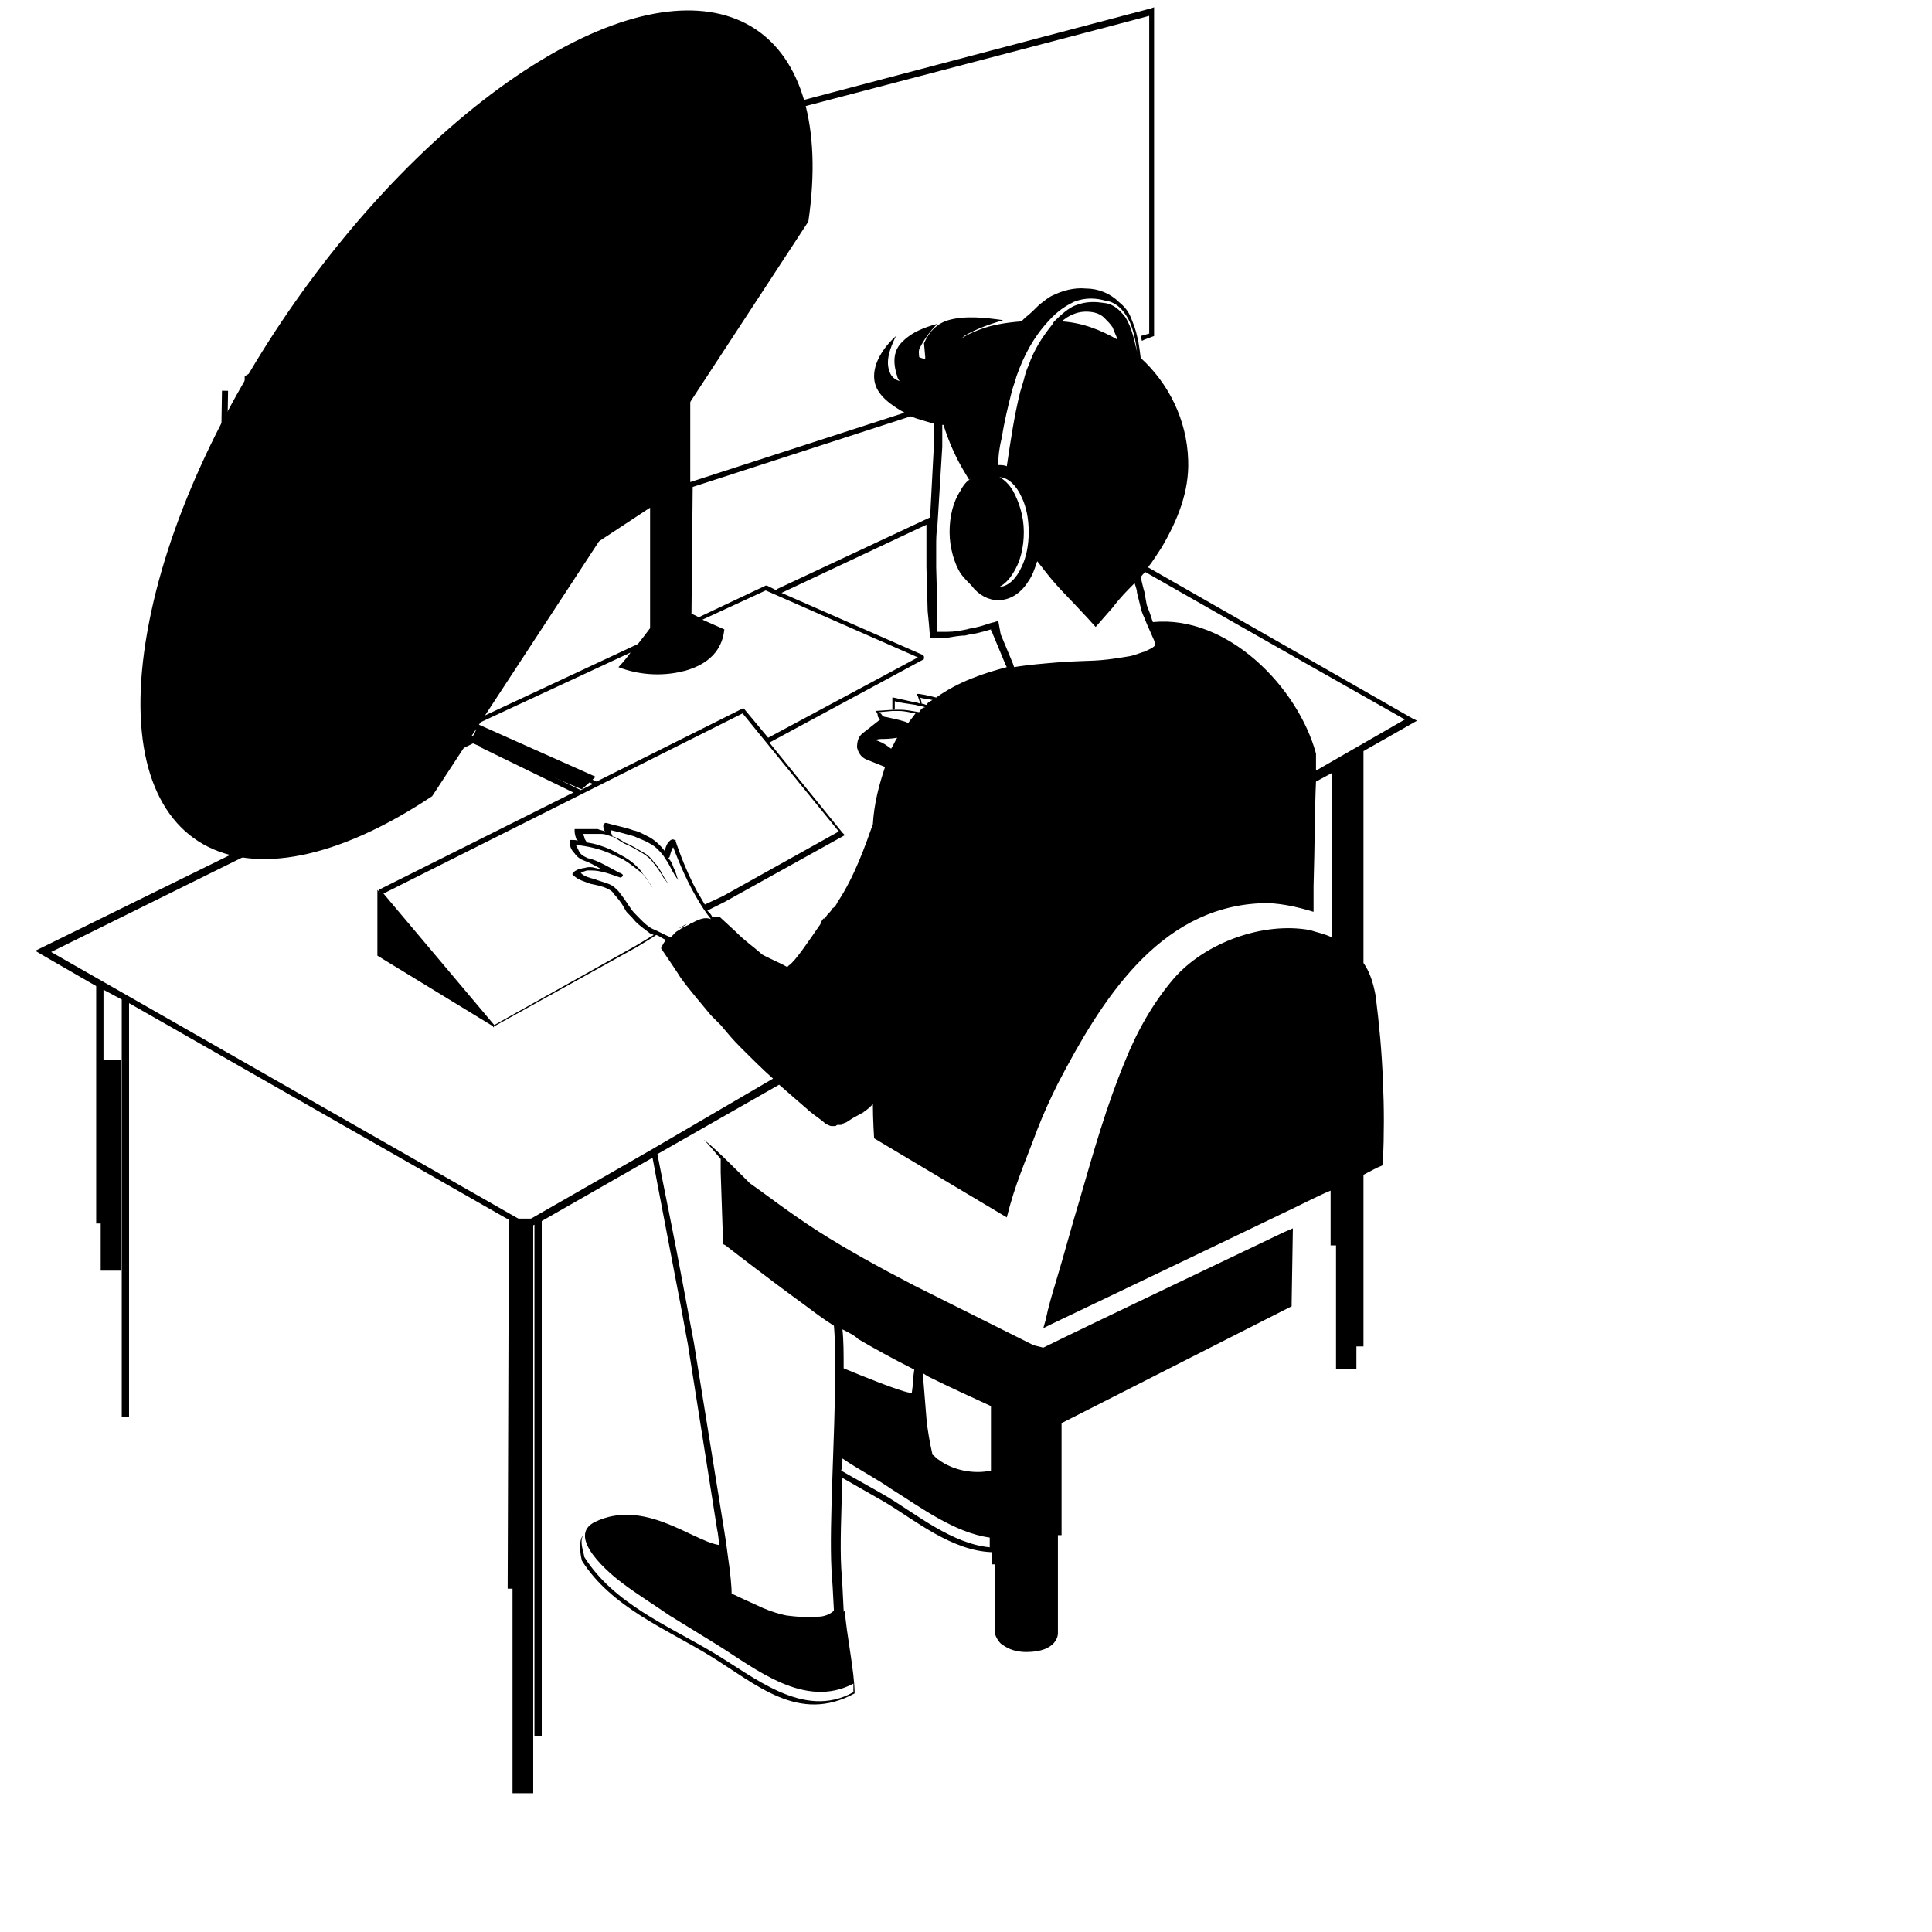 <?xml version="1.0" encoding="utf-8"?>
<!-- Generator: Adobe Illustrator 25.2.3, SVG Export Plug-In . SVG Version: 6.00 Build 0)  -->
<svg version="1.1" xmlns="http://www.w3.org/2000/svg" xmlns:xlink="http://www.w3.org/1999/xlink" x="0px" y="0px" viewBox="0 0 158.7 158.7" style="enable-background:new 0 0 158.7 158.7;" xml:space="preserve">
	<g id="Layer_1">
		<g id="Base">
			<g>
				<path class="st0" d="M113,81.8c-0.2-1.1-0.5-2-1-2.7V61.7l4.4-2.5L116,59L94.3,46.6c0.4-0.5,0.7-1,1.1-1.6
				c1.3-2.2,2.3-4.6,2.2-7.2c-0.1-3.3-1.6-6.3-3.9-8.4c-0.1-0.8-0.2-1.5-0.3-1.8c-0.1-0.5-0.3-1-0.5-1.5s-0.5-0.9-1-1.3
				c-0.7-0.7-1.7-1.1-2.7-1.1c-1-0.1-2,0.2-2.8,0.6c-0.4,0.2-0.7,0.5-1,0.7c-0.4,0.4-0.8,0.8-1.2,1.1c-0.1,0.1-0.2,0.2-0.3,0.3
				c-1.3,0.1-2.5,0.3-3.5,0.7c-0.5,0.2-1,0.4-1.4,0.7c0.1-0.1,0.1-0.1,0.2-0.2c1-0.6,2.2-1,3.2-1.3c-1.4-0.2-3.1-0.4-4.5,0
				c-1,0.3-1.6,1-2,1.9l0.1,1.1v0.2c0,0,0,0-0.1,0c-0.1-0.1-0.4-0.1-0.4-0.2c0-0.2-0.1-0.5,0.1-0.8c0.3-0.6,0.8-1.3,1.4-1.9
				c-1.1,0.3-2.1,0.7-2.8,1.4c-0.8,0.7-0.9,1.7-0.5,2.9c0,0.1,0.1,0.3,0.2,0.4c-0.4-0.1-0.7-0.4-0.8-0.7c-0.4-0.9,0-2,0.5-3
				c-1.1,1-1.8,2.2-1.8,3.3c0,1.1,0.7,2,2.5,3l-17.6,5.7c0,0,0-26,0-28.4c2.6-0.7,34.4-9,37.7-9.9v26.1l-0.7,0.2l0.1,0.4l0.2-0.1
				l0.8-0.3v-27l-0.3,0.1L56.2,10.8V11v1.8l-1.6,0.6v-2.1l-0.4,0.2L20.1,30.9v0.2L19.6,64l0.4-0.3l33.4-22v9.9
				c-0.3,0.4-0.6,0.8-1,1.3l-13.7,6.4c-0.1,0-0.1,0.1-0.1,0.2c0,0.1,0,0.1,0.1,0.2l0.8,0.4l-36.6,18l0.5,0.3L7.9,81l0,0v19.5h0.6
				V81.3l1.5,0.8l0,0v34.3h0.6v-34l31.2,17.8l-0.1,30.3h0.6l0.1-29.9l0.8,0.4l0.1-0.1l0.6-0.3v42h0.6v-42.3l9.1-5.2
				c0.4,2.2,1.3,6.8,2,10.5c0.4,2,0.7,3.8,0.9,4.8l2.4,15.2c0.1,0.4,0.1,0.8,0.2,1.3H59c-2.2-0.4-6.1-3.8-10.1-1.9
				c-2.5,1.2,1.2,4.3,2.3,5.1c1.2,0.9,2.5,1.7,3.8,2.6c1.3,0.8,2.6,1.6,3.9,2.4c3.2,2,7.2,5.3,11.2,3.2c0,0.3,0,0.7,0,0.7
				c-4.1,2.3-8.2-1.3-11.6-3.3c-3.7-2.2-8.1-4-10.5-7.8c-0.1-0.6-0.4-1.2-0.1-1.8c-0.5,0.6-0.1,2.1-0.1,2.1
				c2.4,3.8,6.9,5.6,10.5,7.8c3.9,2.4,7.3,5.6,11.9,3.1c0-1.8-0.7-5-0.8-6.8l-0.1,0.1v-0.1l-0.1-2l-0.1-1.5c-0.1-1.8,0-4.5,0.1-7.4
				c1.2,0.7,2.3,1.3,3.5,2c2.5,1.5,5.5,4,8.8,4.1v1h0.2v5.6c0,0,0.1,0.5,0.5,0.9c0.4,0.3,1,0.7,2.1,0.7c2.6,0,2.6-1.5,2.6-1.5v-8.1
				h0.3v-9.2l18.9-9.6V107l0.1-6.1l-0.7,0.3c0,0-17,8.1-19.8,9.5l-0.8-0.2l-9.8-4.9c-2.9-1.5-5.6-3-7.8-4.4c-2.5-1.6-4.4-3.1-5.7-4
				c-1.5-1.5-2.9-2.9-3.8-3.6c0.4,0.4,0.9,1,1.4,1.6v1.1l0.2,5.9l0.2,0.1c0,0,3.2,2.5,6.5,4.9c0.8,0.6,1.6,1.2,2.4,1.7
				c0.1,1.1,0.1,2.4,0.1,3.8c0,5.3-0.5,12.4-0.3,16.2l0.1,1.5l0.1,1.9c-0.3,0.3-0.8,0.5-1.3,0.5c-0.8,0.1-1.8,0-2.6-0.1
				c-0.5-0.1-1.2-0.3-1.9-0.6c-1.1-0.5-2.2-1-2.6-1.2c0-0.5-0.1-1.7-0.3-3c-0.1-0.8-0.2-1.5-0.3-2.1L57,110.3
				c-0.2-1-0.5-2.7-0.9-4.8c-0.7-3.8-1.7-8.6-2.1-10.7l10-5.7c0.8,0.7,1.6,1.4,2.3,2c0,0,0,0,0.1,0.1c0.6,0.5,1.1,0.8,1.4,1.1
				c0.2,0.1,0.4,0.2,0.5,0.2l0,0l0,0l0,0h0.1h0.1h-0.1c0.1,0,0.1,0,0.2,0h-0.1l0,0h0.1l0,0l0,0l0,0c0.1,0,0.1-0.1,0.2-0.1l0,0h0.1
				c0,0,0,0,0.1,0h0.1l0.1-0.1c0.1,0,0.2-0.1,0.3-0.1l0,0l0,0c0.3-0.2,0.6-0.4,1-0.6c0.2-0.1,0.3-0.2,0.5-0.3
				c-0.1,0.1-0.2,0.1-0.3,0.2l0.2-0.1l0.1-0.1c0.3-0.2,0.5-0.4,0.7-0.6l0,0c0,1.2,0.1,2.8,0.1,2.8l10.9,6.5c0.7-2.8,1.5-4.5,2.5-7.2
				c0.5-1.3,1.1-2.6,1.7-3.8c3.5-6.7,8.2-14.4,16.6-14.8c1.4-0.1,3.1,0.3,4.4,0.7v-2.1c0.1-3.3,0.1-6.6,0.2-8.6l1.3-0.7V77
				c-0.6-0.3-1.2-0.4-1.8-0.6c-3.8-0.7-8.6,1-11.2,4c-1.7,2-3,4.3-4,6.8c-1.5,3.6-2.6,7.5-3.7,11.3c-0.7,2.3-1.3,4.6-2,6.9
				c-0.3,1-0.6,2-0.8,3l-0.2,0.7l0.6-0.3c0,0,10.9-5.2,19-9.1c1.5-0.7,2.8-1.4,4-1.9v4.5h0.6v-4.8c0.5-0.3,1.1-0.5,1.5-0.7v13.8h0.6
				V96.5c0.6-0.3,1.1-0.6,1.4-0.7l0.2-0.1v-0.2c0.1-2.3,0.1-4.5,0-6.7C113.5,86.3,113.3,84.2,113,81.8z M76.3,113.1
				c1.8,0.9,3.6,1.7,5.1,2.4v5.3c-1.4,0.3-3.1,0-4.3-0.9c-0.2-0.1-0.3-0.3-0.5-0.4c-0.2-0.9-0.4-1.9-0.5-3c-0.1-1.2-0.2-2.5-0.3-3.7
				C76,112.9,76.1,113,76.3,113.1z M70.5,110c1.2,0.7,2.8,1.6,4.6,2.5c-0.1,0.6-0.1,1.3-0.2,1.9h-0.2c-1-0.2-3.7-1.3-5.4-2l0,0
				c0-1.2,0-2.3-0.1-3.2C69.8,109.5,70.2,109.7,70.5,110z M69.2,119.8c1.3,0.9,2.7,1.6,4,2.5c2.4,1.5,5.2,3.6,8.1,4v0.8
				c-3.1-0.3-6-2.7-8.5-4.2c-1.2-0.7-2.5-1.4-3.7-2.1C69.2,120.4,69.2,120.1,69.2,119.8z M82.3,35.9c0.2-1.3,0.5-2.5,0.8-3.7
				c0.1-0.4,0.3-0.9,0.4-1.3c0.6-1.7,1.4-3.2,2.6-4.5c0.8-0.9,1.5-1.3,2.1-1.6c1-0.4,1.9-0.3,2.6-0.1c0.8,0.1,1.3,0.6,1.7,1.2
				c0.6,0.9,0.8,2.2,0.9,3l0,0l0,0l0,0c-0.2-0.8-0.4-2-1-2.9c-0.4-0.5-0.9-1-1.6-1.1s-1.5-0.2-2.5,0.2c-0.5,0.2-1.1,0.7-1.7,1.3l0,0
				c-0.1,0.1-0.1,0.2-0.2,0.3c-0.8,1-1.5,2.1-1.9,3.3c-0.2,0.4-0.3,0.8-0.4,1.2c-0.1,0.3-0.2,0.7-0.3,1l0,0c-0.5,2-0.8,4.1-1.1,6.1
				c-0.2-0.1-0.5-0.1-0.7-0.1l0,0C82,37.4,82.1,36.7,82.3,35.9z M91.8,27.9c-1.4-0.8-2.9-1.4-4.6-1.5c0.1-0.1,0.3-0.2,0.4-0.3
				c0.5-0.3,1-0.5,1.6-0.5c0.5,0,1.1,0.1,1.5,0.5c0.3,0.3,0.5,0.5,0.7,0.8C91.5,27.2,91.7,27.6,91.8,27.9z M83.2,40.3
				c-0.3-0.5-0.7-0.9-1.1-1.1c0.7,0,1.4,0.7,1.8,1.6c0.4,0.8,0.6,1.8,0.6,2.9c0,1.1-0.2,2.1-0.6,2.9c-0.4,0.9-1.1,1.6-1.8,1.6
				c0.4-0.2,0.8-0.6,1.1-1.1c0.6-0.9,0.9-2.1,0.9-3.4C84.1,42.4,83.7,41.2,83.2,40.3z M75.9,30.7L75.9,30.7
				C76,30.6,76,30.6,75.9,30.7L75.9,30.7z M75.6,31.3c0,0.1,0,0.1,0,0.2l0,0C75.6,31.5,75.6,31.4,75.6,31.3z M56.9,40l17.9-5.8
				c0.5,0.2,1.2,0.4,1.9,0.6c0,0.2,0,0.6,0,0.8v1.2l-0.3,5.7l-12.6,5.9v0.1L63,48.1h-0.1l-5.5,2.6l-0.6-0.3L56.9,40z M20.1,62.9
				c0.1-3.9,0.5-29.5,0.5-31.7L54,12.4c0,3.7,0,28.2,0,28.2S24,60.3,20.1,62.9z M39.1,59.5l12.7-5.9c-0.5,0.7-1,1.2-1,1.2
				c1.8,0.7,3.9,0.8,5.8,0.2c2.4-0.8,2.8-2.4,2.9-3.3l-1.8-0.8l5.2-2.4L75.4,54l-12.3,6.6l-2-2.4l-0.1,0l-12,6l0,0L39.1,59.5z
				 M56.7,75.9c-0.1,0-0.1,0.1-0.2,0.1c-0.2,0.1-0.5,0.2-0.7,0.4c-0.3,0.1-0.5,0.4-0.7,0.6c-0.5-0.2-1-0.5-1.5-0.7
				c-0.4-0.2-0.7-0.5-1-0.8c-0.4-0.4-0.7-0.7-0.8-0.9c-0.3-0.4-0.3-0.5-1-1.4c-0.2-0.2-0.4-0.4-0.6-0.5c-0.4-0.2-0.9-0.3-1.4-0.5
				c-0.4-0.1-0.8-0.2-1.1-0.5c0.1,0,0.1-0.1,0.2-0.1c0.1,0,0.2-0.1,0.4-0.1c0.4,0,0.7,0,1.1,0.1c0.5,0.1,1,0.3,1.6,0.5
				c0,0,0.3-0.2,0.1-0.3c0,0-0.1-0.1-0.2-0.1c-0.6-0.3-1.9-1.1-2.6-1.2c-0.2-0.1-0.5-0.2-0.7-0.5c-0.1-0.2-0.2-0.4-0.3-0.6
				c0.9,0.1,1.9,0.3,2.8,0.7c0.4,0.2,0.7,0.3,1.1,0.5c0.5,0.3,1,0.7,1.5,1.1c0.1,0.1,0.3,0.3,0.4,0.5c0.2,0.2,0.3,0.5,0.5,0.7
				c-0.2-0.3-0.4-0.6-0.6-0.9c-0.1-0.1-0.2-0.2-0.3-0.4c-0.4-0.5-0.9-0.9-1.4-1.2c-0.4-0.2-0.7-0.4-1.1-0.6c-0.7-0.3-1.3-0.5-2-0.6
				C48.1,69,48,68.9,48,68.8s-0.1-0.2-0.1-0.3c0.3,0,0.6,0,1,0c0.2,0,0.3,0,0.5,0c0.3,0,0.5,0.1,0.8,0.2c0.4,0.1,0.7,0.4,1.1,0.6
				c0.5,0.2,1,0.5,1.5,0.8c0.3,0.2,0.6,0.4,0.8,0.7c0.5,0.6,0.6,0.8,0.9,1.3c0.1,0.1,0.2,0.3,0.4,0.5l0,0c-0.5-0.7-0.5-0.9-0.8-1.3
				c-0.1-0.2-0.2-0.3-0.4-0.5c-0.2-0.3-0.5-0.6-0.9-0.8c-0.5-0.3-1-0.6-1.5-0.8c-0.3-0.2-0.6-0.4-1-0.5c0,0,0,0,0-0.1
				c-0.1-0.1-0.1-0.2-0.1-0.3v-0.1c0.9,0.2,1.5,0.4,1.9,0.5c0.4,0.2,0.8,0.3,1.3,0.6c0.4,0.2,0.8,0.6,1.1,1c0.2,0.3,0.4,0.6,0.6,1
				c0.2,0.4,0.4,0.7,0.6,1l0,0l0,0c-0.1-0.3-0.2-0.7-0.4-1.1c-0.1-0.3-0.2-0.5-0.4-0.7l0.1-0.1c0.1-0.4,0.2-0.7,0.3-0.8
				c0.2,0.5,0.9,2.4,1.9,4.1c0.4,0.7,0.8,1.3,1.2,1.8C57.9,75.3,57.4,75.5,56.7,75.9l0.2-0.1C56.8,75.8,56.7,75.8,56.7,75.9z
				 M57.3,73.3c-1.1-2-1.8-4.2-1.8-4.2V69h-0.1c0,0-0.2-0.2-0.5,0.2c-0.1,0.1-0.2,0.3-0.3,0.7c-0.3-0.4-0.7-0.8-1.2-1.1
				c-0.6-0.3-0.9-0.5-1.4-0.6c-0.5-0.2-1.1-0.3-2.2-0.6h-0.1l-0.1,0.1c0,0-0.1,0.1,0,0.4c0,0,0,0.1,0.1,0.2
				c-0.2-0.1-0.4-0.1-0.6-0.2c-0.2,0-0.3,0-0.5,0c-0.4,0-0.8,0-1.2,0h-0.2v0.2c0,0,0,0.2,0.1,0.5c0,0.1,0.1,0.2,0.2,0.3
				C47.4,69,47.2,69,47,69h-0.2v0.2c0,0.4,0.2,0.7,0.4,0.9c0.2,0.3,0.5,0.5,0.8,0.6s0.9,0.4,1.4,0.7c-0.2,0-0.4-0.1-0.5-0.1
				c-0.3-0.1-0.6-0.1-0.9,0c-0.2,0-0.3,0.1-0.5,0.1c-0.1,0.1-0.3,0.1-0.4,0.3L47,71.8l0.1,0.1c0.4,0.4,0.9,0.5,1.4,0.7
				c0.5,0.1,1,0.2,1.4,0.4c0.2,0.1,0.4,0.2,0.5,0.4c0.8,0.9,0.8,1.1,1,1.4c0.1,0.2,0.4,0.4,0.8,0.9c0.3,0.3,0.7,0.6,1.1,0.9
				c0.1,0.1,0.2,0.1,0.4,0.2l-1.5,0.9l-11.6,6.5l-9.1-10.8L61,58.6l7.9,9.7l-9.5,5.3l-1.5,0.7C57.7,74,57.5,73.6,57.3,73.3z
				 M53.4,94.5L53.4,94.5L53.4,94.5l-10.3,5.9L4.2,78.2l36-17.8v-0.1l8.5,4.1l-1,0.5l-8-3.9l-0.2,0.4l7.6,3.7l-16,8l0.1,0.2l0,0
				L31,73.1v5.4l9.5,5.8v0.1l0.1-0.1l11.7-6.5c0,0,1.5-0.9,1.6-1c0.3,0.1,0.5,0.3,0.8,0.4c-0.3,0.4-0.4,0.7-0.4,0.7s1.5,2.2,1.6,2.4
				c0.8,1.1,1.6,2,2.5,3.1L59,84l0,0c0.1,0.1,0.1,0.1,0.2,0.2l0,0l0,0l0,0c0.5,0.6,1,1.2,1.6,1.8l0,0c0.9,0.9,1.8,1.8,2.7,2.6
				L53.4,94.5z M58.5,75.2L58.5,75.2L58.5,75.2L58.5,75.2z M73.2,61.5L73.2,61.5c-0.4-0.3-0.7-0.5-1-0.6c-0.2-0.1-0.3-0.1-0.4-0.1
				c0.1,0,0.3-0.1,0.6-0.1c0.3,0,0.7,0,1.3-0.1C73.5,60.9,73.4,61.2,73.2,61.5z M74.6,59.4c-0.1,0-0.1-0.1-0.2-0.1
				c-0.6-0.2-1.2-0.3-1.6-0.4c-0.2,0-0.3-0.1-0.3-0.1c-0.1-0.1-0.1-0.2-0.2-0.2c0,0,0-0.1-0.1-0.1l1.1-0.1c0.1,0,0.3,0,0.6,0
				c0.3,0,0.8,0.1,1.3,0.2C75,58.9,74.8,59.1,74.6,59.4z M75.5,58.5c-0.6-0.1-1.1-0.2-1.5-0.2c-0.3,0-0.4,0-0.6,0l0.1-0.1v-0.6
				c0.3,0.1,1,0.2,1.7,0.3c0.3,0.1,0.6,0.1,0.8,0.2C75.8,58.1,75.6,58.3,75.5,58.5z M76.3,57.7c-0.1,0-0.1,0.1-0.2,0.2
				c-0.1,0-0.2-0.1-0.4-0.1v-0.1l-0.1-0.4c0.2,0.1,0.6,0.1,1,0.2C76.6,57.5,76.4,57.6,76.3,57.7z M76.9,57.3
				c-0.7-0.2-1.4-0.3-1.4-0.3h-0.2l0.1,0.2l0.2,0.6c-0.1,0-0.2-0.1-0.4-0.1c-0.9-0.2-1.8-0.4-1.8-0.4h-0.1v0.1v0.8
				c0,0,0,0.1,0.1,0.1l-1.5,0.1l0.1,0.1c0,0,0.1,0.1,0.1,0.3c0,0.1,0.1,0.2,0.2,0.3l0,0l-1.4,1.1c-0.4,0.3-0.5,0.7-0.5,1.2
				c0.1,0.4,0.3,0.8,0.8,1l1.5,0.6c-0.5,1.5-0.9,3-1,4.7c-0.6,1.7-1.5,4.3-2.9,6.4c-0.1,0.2-0.2,0.4-0.4,0.5
				c-0.1,0.2-0.3,0.4-0.4,0.5s-0.2,0.3-0.3,0.4c0,0,0,0,0-0.1l-0.1,0.1c-0.1,0.1-0.1,0.2-0.2,0.3v0.1l0,0c-0.9,1.3-2.1,3.1-2.6,3.4
				l0,0l0,0l0,0l-0.1,0.1h-0.1c-0.5-0.3-1.7-0.8-2-1c-0.9-0.8-1.3-1-2.2-1.9l-1.3-1.2c0,0,0,0-0.1,0l0,0h-0.1l0,0
				c-0.1,0-0.2,0-0.3,0l0,0h-0.1c-0.1-0.2-0.2-0.3-0.4-0.5l1.4-0.7l9.9-5.5l-0.2-0.2l-6-7.4l12.6-6.8c0.1,0,0.1-0.1,0.1-0.2
				s0-0.1-0.1-0.2l-11.6-5.1l11.9-5.6v0.1c0,0.6,0,1.1,0,1.7c0,0.6,0,1.2,0,1.7l0.1,3.6l0.1,1l0.1,1.2h0.2c0.3,0,0.7,0,1.1,0
				c0.6-0.1,1.2-0.2,1.6-0.2c0.3-0.1,0.6-0.1,1-0.2c0.4-0.1,0.8-0.2,1.1-0.3c0,0.1,0,0.1,0.1,0.2c0,0.1,0.1,0.3,0.1,0.3l1,2.4
				l0.1,0.2C80.8,55.3,78.7,56,76.9,57.3z M94.1,53.5c-0.4,0.1-0.8,0.3-1.3,0.4c-2.9,0.5-2.9,0.3-5.8,0.5c-1.2,0.1-2.5,0.2-3.7,0.4
				l-0.1-0.3l-1-2.4L82,51l-0.3,0.1c-0.5,0.1-0.9,0.3-1.4,0.4c-0.3,0.1-0.6,0.1-0.9,0.2c-0.5,0.1-1,0.2-1.6,0.2c-0.3,0-0.6,0-0.8,0
				l0-0.6v-1.1l-0.1-3.6c0-0.6,0-1.1,0-1.7c0-0.6,0-1.1,0.1-1.7l0.4-6.5v-1.2c0-0.1,0-0.4,0-0.6c0,0,0,0,0.1,0c0.4,1.3,1,2.7,1.8,4
				l0.3,0.5l0.2-0.1c-0.4,0.2-0.7,0.6-0.9,1c-0.6,0.9-0.9,2.1-0.9,3.4c0,1.3,0.4,2.6,0.9,3.4c0.3,0.4,0.6,0.7,0.9,1
				c0.6,0.8,1.4,1.2,2.2,1.2c1,0,1.9-0.6,2.5-1.6c0.3-0.4,0.5-1,0.7-1.6c0.5,0.6,0.8,1.1,1.9,2.3c2.3,2.4,2.9,3.1,2.9,3.1l1.4-1.6
				c0.6-0.8,1.2-1.4,1.8-2c0.1,0.3,0.2,0.6,0.2,0.8l0.3,1.2c0.1,0.5,0.3,0.8,0.4,1.1c0.2,0.5,0.4,0.9,0.7,1.6c0,0.1,0.1,0.2,0.1,0.3
				C94.9,53.2,94.2,53.4,94.1,53.5z M109.9,77V62.9l1.5-0.8v16.2C111,77.7,110.5,77.3,109.9,77z M108.1,63.3c0-0.9,0-1.4,0-1.4
				c-1.5-5.5-7.3-11.4-13.4-10.8c0-0.1-0.1-0.2-0.1-0.3c-0.1-0.3-0.2-0.6-0.4-1.1L94,48.6c-0.1-0.3-0.2-0.8-0.3-1.2
				c0.1-0.1,0.2-0.3,0.4-0.4c7,4,19,10.8,21.3,12.1L108.1,63.3z" />
				<path class="st0" d="M56.3,76c-0.2,0.1-0.4,0.2-0.6,0.3c0.3-0.2,0.5-0.3,0.7-0.4L56.3,76z" />
				<polygon class="st0" points="59.3,84.3 59.3,84.3 59.5,84.6 			" />

				<rect x="2.6" y="47.5" transform="matrix(1.594349e-02 -1 1 1.594349e-02 -29.807 65.239)" class="st0" width="31.3" height="0.5" />
			</g>
		</g>
		<g id="Shades">
			<g id="Layer5">
				<rect x="42.1" y="100.1" class="st1" width="1.7" height="47.2" />
				<g transform="matrix(0.985,0,0,1.058,370.573,-241.011)">
					<polyline class="st1" points="-263.1,302.2 -263.1,286 -264.8,287 -264.8,300.8 				" />
				</g>
				<g transform="matrix(0.985,0,0,1.058,370.573,-241.011)">
					<polygon class="st1" points="-264.8,319.2 -264.8,334.1 -263.1,334.1 -263.1,318.3 				" />
				</g>
				<g transform="matrix(1.002,0,0,0.69,-128.453,-166.468)">
					<rect x="146.6" y="293.5" class="st1" width="1.7" height="32.5" />
				</g>
				<g transform="matrix(0.407,-0.916,0.204,0.091,55.608,724.441)">
					<polygon class="st1" points="599.2,-1275.4 597.6,-1275.4 597.8,-1231 599.2,-1228.2 				" />
				</g>
				<g transform="matrix(1.002,0,0,0.606,-183.411,162.976)">
					<rect x="191.3" y="-125.3" class="st1" width="1.7" height="28.6" />
				</g>
			</g>
		</g>
		<g id="Screen">
			<g transform="matrix(1,0,0,1,-73.27,-383.568)">
				<path class="st2" d="M127.5,395.6l-33.7,19l-0.6,32.2L128,424L127.5,395.6z" />
			</g>
		</g>
	</g>
	<g id="Wormhole">
		<g>
			<g>
				<path class="st3" d="M52.2,28.3c-0.1,1.5,0,3.1,0.2,4.9c0.2-0.7,0.3-2,0.4-2.8c0-0.2,0-0.4,0.1-0.5l0,0c0.3-1.3,0.8-2.6,1.4-3.9
				l-0.1-7.7c-0.1,0.2-0.1,0.4-0.2,0.7c-0.6,2.2-1.1,4.4-1.4,6.5C52.3,26.3,52.2,27.3,52.2,28.3z" />
			</g>
			<path id="v" class="st3" d="M53.8,33c-0.7,0.2-1.3,0.5-1.7,1l0,0C52.5,33.5,53.1,33.2,53.8,33c0.2-0.1,0.3-0.1,0.5-0.2l-0.1-6.9
			c-0.6,1.3-1,2.5-1.4,3.8c0,0.1,0,0.3-0.1,0.5c-0.1,0.9-0.3,2.2-0.4,2.9l0,0c0,0,0,0,0,0l0,0c-0.2-1.8-0.3-3.5-0.2-5
			c0.1-1,0.2-2,0.3-2.9c0.3-2.1,0.8-4.4,1.4-6.5l0,0l0,0c0.1-0.3,0.2-0.5,0.2-0.8L54,12l-3.1,1.8c-0.1,0.7-0.2,1.3-0.2,2
			c-0.3,2.5-0.4,5.1-0.3,7.5c0,2.5,0.2,4.9,0.5,7.1c0.2,1.5,0.5,3,0.8,4.5l0,0c-0.3-1.4-0.6-2.9-0.8-4.5c-0.3-2.3-0.5-4.7-0.5-7.1
			c0-2.5,0.1-5,0.3-7.5c0.1-0.7,0.1-1.3,0.2-2L45.3,17c0.4,2.4,0.9,4.9,1.4,7.2l0,0c-0.6-2.3-1.1-4.8-1.4-7.2l0,0l-6.9,4
			c0.3,0.5,0.6,1,0.9,1.4c1.1,1.8,2.3,3.7,3.5,5.5c1.2,1.8,2.4,3.6,3.7,5.3c1.3,1.7,2.4,3.2,3.6,4.8l0,0.1c-1.3-1.6-2.4-3.1-3.6-4.8
			c-1.2-1.7-2.5-3.5-3.7-5.3c-1.2-1.8-2.4-3.6-3.5-5.5c-0.3-0.5-0.6-1-0.9-1.4L27,27.5c0.6,0.2,1.2,0.5,1.8,0.7
			c1.7,0.7,3.5,1.5,5.3,2.4c1.8,0.9,3.5,1.8,5.3,2.8c1.7,1,3.5,2,5.1,3.1c1.7,1.1,3.1,2,4.6,3.2l0,0.1c-1.5-1.1-2.9-2.1-4.6-3.2
			c-1.7-1.1-3.4-2.1-5.1-3.1c-1.7-1-3.5-1.9-5.3-2.8c-1.8-0.9-3.6-1.7-5.3-2.4c-0.6-0.2-1.2-0.5-1.8-0.7l-6.4,3.6l-0.2,11.1
			c1.4-0.5,2.8-1,4.3-1.4c2.2-0.6,4.4-1,6.6-1.3c2.1-0.3,4.3-0.4,6.3-0.4c2,0,4,0.2,5.9,0.5c1.9,0.3,3,0.5,4.7,1.2l0,0.1
			c-1.7-0.6-2.8-0.8-4.7-1.2c-1.9-0.3-3.9-0.5-5.9-0.5c-2.1,0-4.2,0.1-6.3,0.4c-2.2,0.3-4.4,0.7-6.6,1.3c-1.4,0.4-2.9,0.8-4.3,1.4
			l-0.2,13.1c1.7-1.6,3.4-3.1,5.1-4.4c2.1-1.6,4.3-3.1,6.4-4.3l0,0c2.7-1.5,3.4-1.8,5.8-2.7L38,44c0.1,0,0.2-0.1,0.4-0.1
			c1.4-0.5,2.7-0.8,4-1.1c0,0,0,0,0,0c0.2,0,0.5-0.1,0.7-0.1c0.2,0,0.5-0.1,0.7-0.1c1.2-0.2,2.3-0.2,3.4-0.2l0,0.1
			c-1.1,0-2.3,0-3.4,0.2c-1.8,0.3-3.8,0.7-5.8,1.5l-0.3,0.1c-2.4,0.9-3.1,1.2-5.8,2.7l0,0c-2.1,1.2-4.3,2.6-6.4,4.3
			c-1.7,1.3-3.5,2.8-5.2,4.4l-0.1,7.5l9.1-6c0.4-0.6,0.9-1.2,1.3-1.7c1.6-2.1,3.2-3.9,4.9-5.5c1.3-1.3,3-2.5,4.5-3.6
			c0.1-0.1,0.3-0.2,0.4-0.3l0,0l0,0c1.6-1,4.6-2.3,6.1-2.8l0,0.1c-1.5,0.5-4.5,1.7-6.1,2.8c-0.1,0.1-0.2,0.2-0.4,0.3
			c-1.5,1.1-3.2,2.3-4.5,3.6c-1.7,1.6-3.3,3.4-4.9,5.5c-0.4,0.5-0.8,1.1-1.2,1.6l10.8-7.1c0.4-0.6,0.7-1.2,1.1-1.8l0,0
			c0-0.1,0.3-0.6,1.1-1.4c0.7-0.8,2-1.9,3.9-3.2l0,0.1c-3.7,2.4-4.9,4.5-4.9,4.5l0,0l0,0c-0.4,0.5-0.7,1.1-1.1,1.7l7.3-4.8
			c0-0.3-0.1-0.5-0.1-0.8c-0.1-0.9-0.1-1.6,0-2.2l0,0c-0.1,0.6-0.1,1.3,0,2.2c0,0.2,0.1,0.5,0.1,0.8l7-4.6l-0.1-7.6
			C54.2,32.9,54,33,53.8,33z M46.7,24.2c0.6,2.3,1.2,4.6,2,6.8l0,0C47.9,28.9,47.3,26.6,46.7,24.2L46.7,24.2z M50.9,36.5
			c-0.9-1.9-1.4-3.3-2.2-5.5l0,0C49.5,33.3,50,34.6,50.9,36.5L50.9,36.5z" />
		</g>
	</g>
	<g id="Circle">
		<path class="st4" d="M66.4,18.2c2.3-15.8-7-21.9-21.2-13.7c-14.9,8.6-30,29.8-33.1,47.4c-3.2,18,7.6,24,23.4,13.5" />
	</g>
</svg>